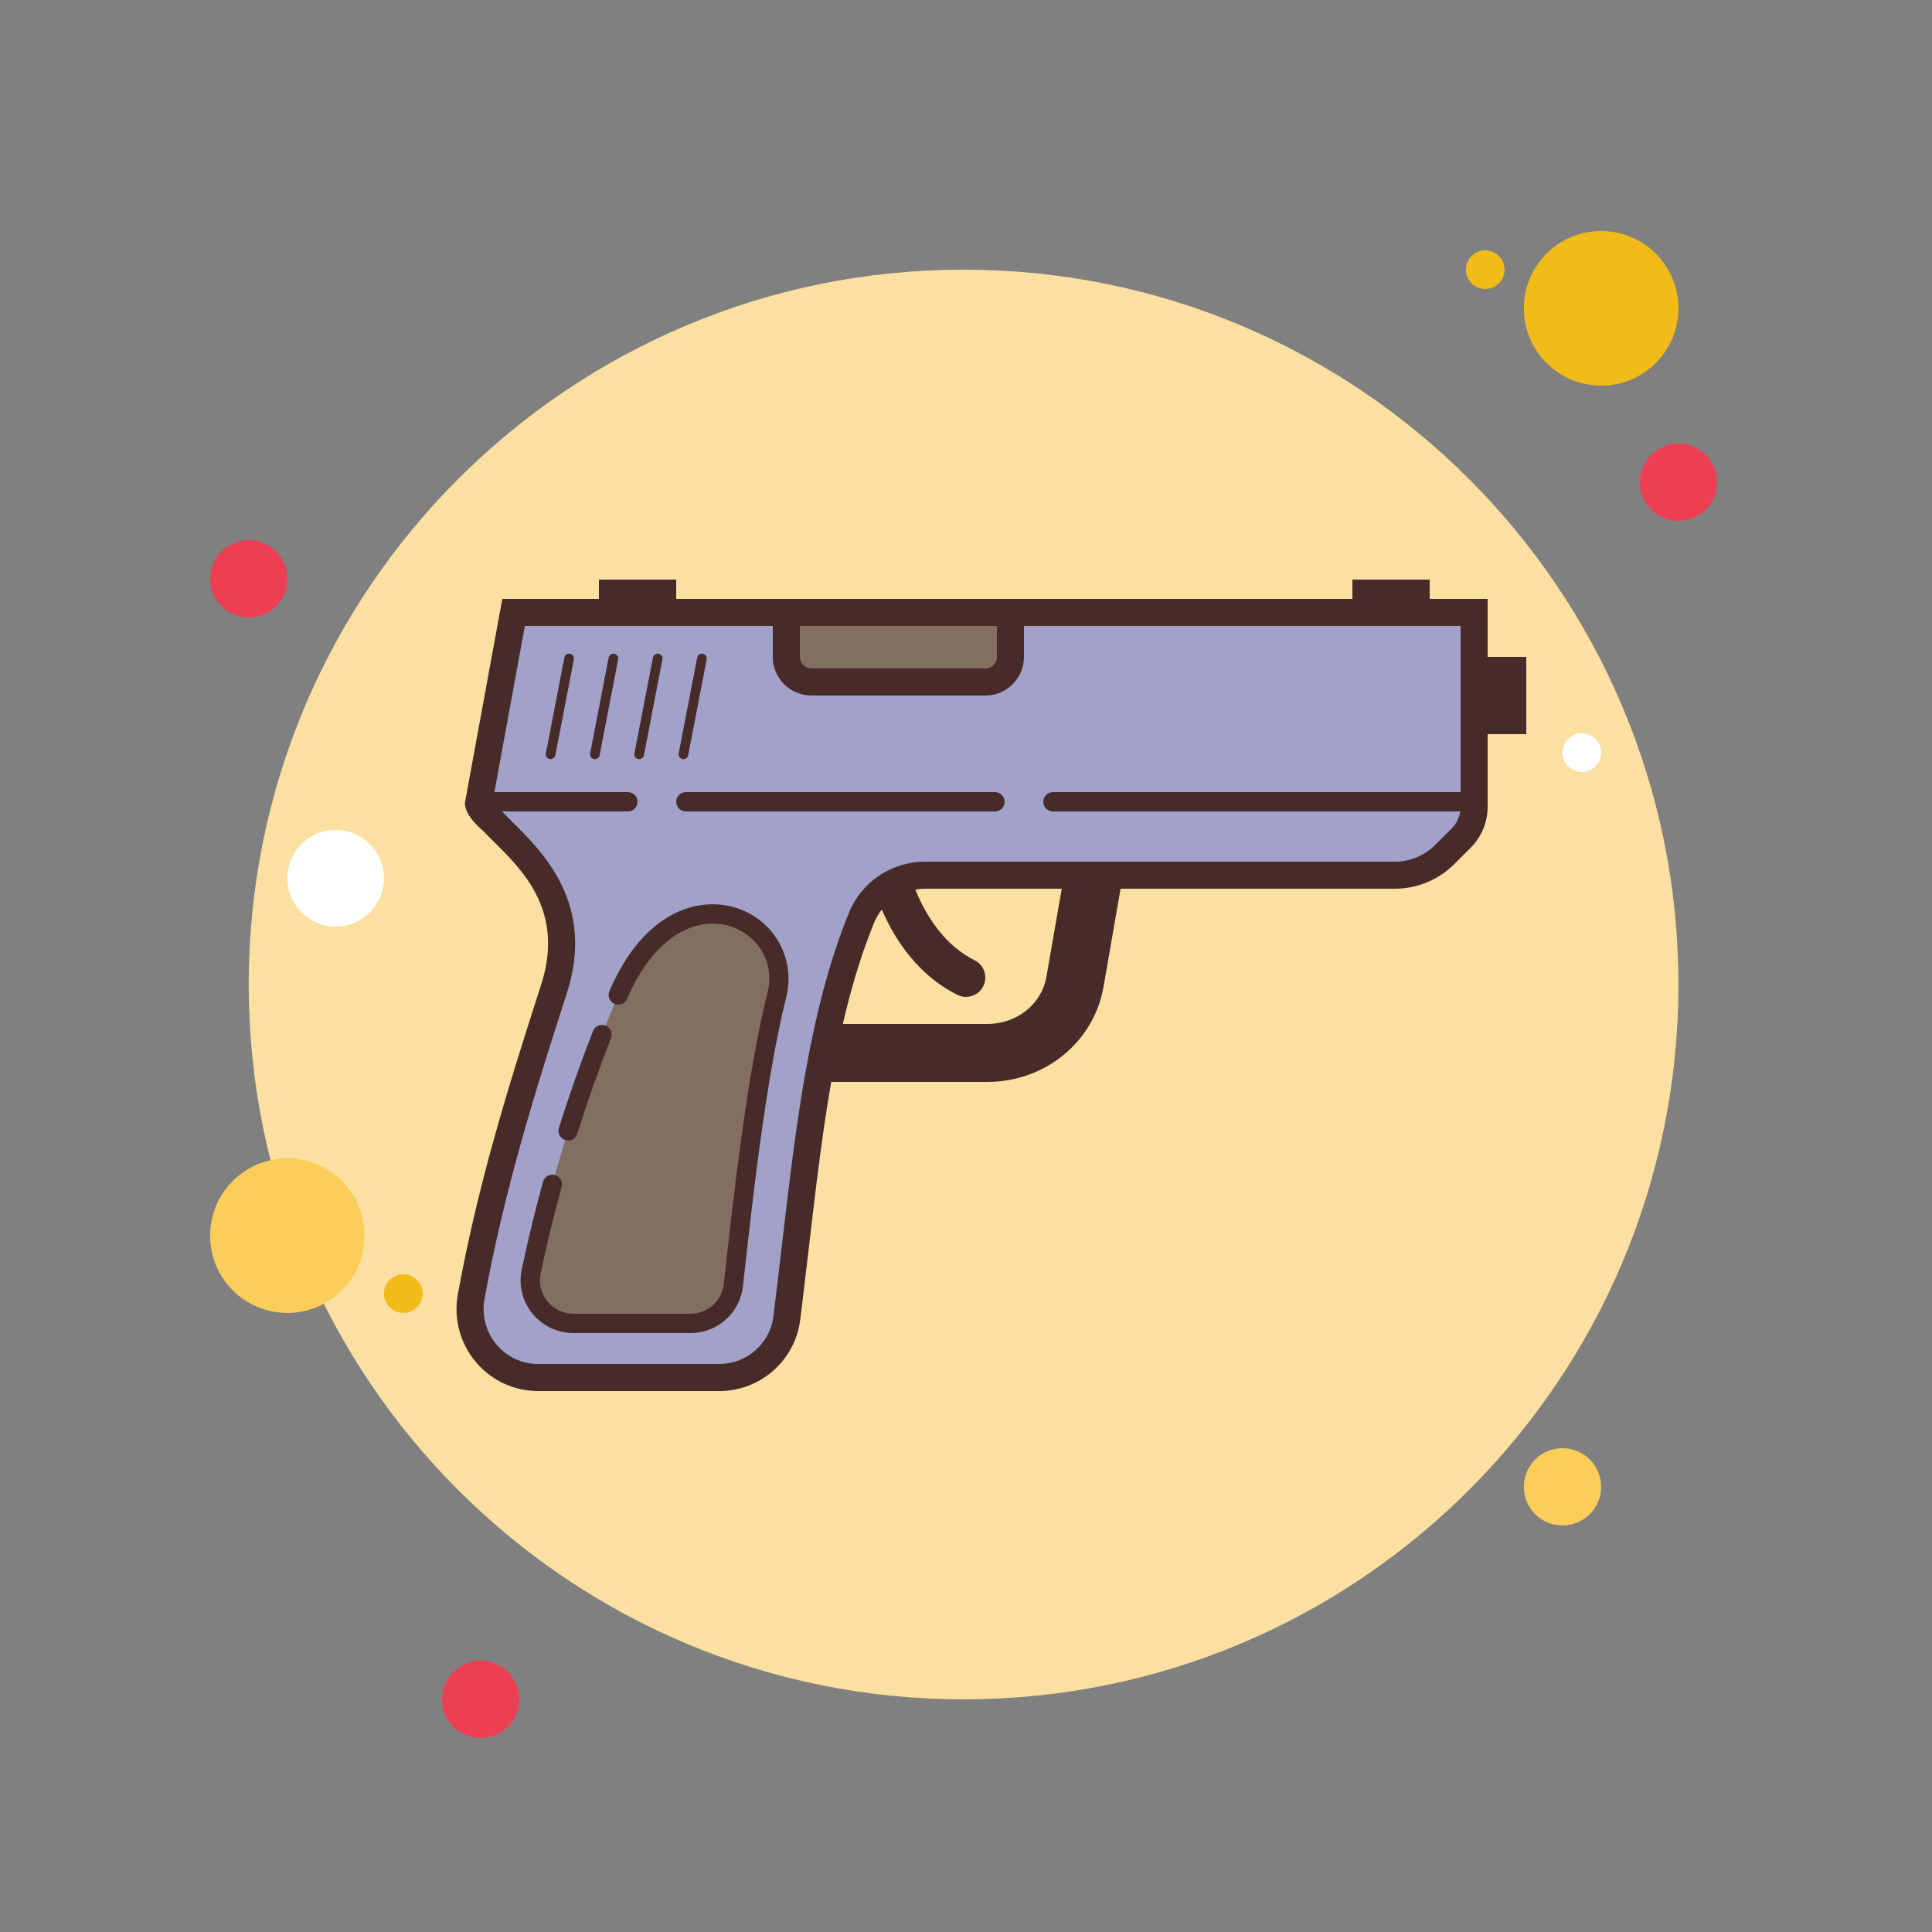<svg xmlns="http://www.w3.org/2000/svg"  viewBox="0 0 100 100" width="200px" height="200px"><rect x="0" y="0" width="100" height="100" fill="#808080" stroke="none"/><path fill="#ee3e54" d="M12.875,27.958c-1.105,0-2,0.895-2,2s0.895,2,2,2s2-0.895,2-2S13.98,27.958,12.875,27.958z"/><path fill="#f1bc19" d="M76.875,12.958c-0.551,0-1,0.449-1,1s0.449,1,1,1s1-0.449,1-1S77.426,12.958,76.875,12.958z"/><path fill="#fce0a2" d="M49.875,13.958c-20.434,0-37,16.566-37,37s16.566,37,37,37s37-16.566,37-37 S70.309,13.958,49.875,13.958z"/><path fill="#f1bc19" d="M82.875,11.958c-2.211,0-4,1.789-4,4s1.789,4,4,4s4-1.789,4-4S85.086,11.958,82.875,11.958z"/><path fill="#ee3e54" d="M86.875,22.958c-1.105,0-2,0.895-2,2s0.895,2,2,2s2-0.895,2-2S87.98,22.958,86.875,22.958z"/><path fill="#fbcd59" d="M80.875,74.958c-1.105,0-2,0.895-2,2s0.895,2,2,2s2-0.895,2-2S81.98,74.958,80.875,74.958z M14.875,59.958c-2.211,0-4,1.789-4,4c0,2.211,1.789,4,4,4s4-1.789,4-4C18.875,61.747,17.086,59.958,14.875,59.958z"/><path fill="#ee3e54" d="M24.875,85.958c-1.105,0-2,0.895-2,2s0.895,2,2,2s2-0.895,2-2S25.98,85.958,24.875,85.958z"/><path fill="#fff" d="M17.375,42.958c-1.379,0-2.5,1.121-2.5,2.5s1.121,2.5,2.5,2.5s2.5-1.121,2.5-2.5 S18.754,42.958,17.375,42.958z"/><path fill="#f1bc19" d="M20.875,65.958c-0.551,0-1,0.449-1,1s0.449,1,1,1s1-0.449,1-1S21.426,65.958,20.875,65.958z"/><path fill="#fff" d="M81.875,37.958c-0.551,0-1,0.449-1,1s0.449,1,1,1s1-0.449,1-1S82.426,37.958,81.875,37.958z"/><rect width="4" height="4" x="75" y="34" fill="#472b29"/><path fill="#472b29" d="M51.106,56H39.5V41.5h19.283l-1.665,9.577C56.622,53.929,54.093,56,51.106,56z M42.5,53h8.606 c1.525,0,2.81-1.025,3.056-2.438l1.055-6.063H42.5V53z"/><path d="M46,45c0,0,0.8,4,4,5.6"/><path fill="#472b29" d="M49.999,51.6c-0.15,0-0.303-0.034-0.446-0.106c-3.596-1.798-4.497-6.116-4.533-6.299 c-0.108-0.542,0.243-1.068,0.784-1.177c0.541-0.108,1.067,0.242,1.176,0.783c0.012,0.057,0.765,3.553,3.467,4.904 c0.494,0.247,0.694,0.848,0.447,1.342C50.719,51.398,50.366,51.6,49.999,51.6z"/><path fill="#a1a1ca" d="M27.855,71.3c-1.046,0-2.03-0.461-2.7-1.264c-0.678-0.813-0.958-1.879-0.768-2.925 c1.028-5.645,2.611-10.74,4.279-15.896c1.361-4.208-1.039-6.587-2.626-8.162c-0.188-0.186-0.368-0.365-0.534-0.538 c-0.357-0.293-0.697-0.701-0.739-0.913l1.817-9.903H76.3v10.059c0,0.613-0.239,1.19-0.673,1.624L74.78,44.23 c-0.69,0.69-1.608,1.07-2.584,1.07H47.883c-1.456,0-2.749,0.868-3.294,2.21c-2.012,4.951-2.692,10.777-3.413,16.945 c-0.145,1.237-0.292,2.495-0.452,3.773c-0.22,1.751-1.721,3.071-3.491,3.071H27.855z"/><path fill="#472b29" d="M75.6,32.4V41v0.563v0.196c0,0.426-0.166,0.827-0.468,1.129l-0.847,0.847 c-0.558,0.558-1.3,0.866-2.09,0.866H47.883c-1.742,0-3.29,1.039-3.943,2.647c-2.047,5.039-2.733,10.911-3.459,17.127 c-0.144,1.235-0.291,2.491-0.451,3.767c-0.176,1.401-1.378,2.458-2.796,2.458h-9.378c-0.838,0-1.626-0.369-2.163-1.012 c-0.545-0.653-0.769-1.51-0.616-2.351c1.021-5.605,2.596-10.675,4.256-15.806c1.494-4.617-1.194-7.282-2.8-8.875 c-0.183-0.182-0.359-0.355-0.52-0.524l-0.068-0.069l-0.068-0.056c-0.135-0.11-0.294-0.28-0.38-0.401l1.67-9.107H75.6 M77,31H26 l-1.938,10.563C24.062,42.257,25,43,25,43c1.557,1.627,4.379,3.738,3,8c-1.832,5.663-3.301,10.494-4.301,15.986 C23.224,69.592,25.206,72,27.855,72h9.378c2.122,0,3.921-1.579,4.185-3.684c0.967-7.706,1.45-14.711,3.819-20.542 C45.673,46.699,46.723,46,47.883,46h24.313c1.155,0,2.263-0.459,3.079-1.275l0.847-0.847C76.684,43.316,77,42.554,77,41.759 v-0.196V41V31L77,31z"/><rect width="4" height="2" x="31" y="30" fill="#472b29"/><rect width="4" height="2" x="70" y="30" fill="#472b29"/><g><path fill="#836f61" d="M29.686,68.5c-1.42,0-2.482-1.298-2.191-2.688c0.645-3.082,2-8.466,4.505-14.312 c3-7,9.208-4,8.208,0c-1.132,4.527-1.863,11.575-2.25,15.02c-0.127,1.131-1.083,1.98-2.221,1.98L29.686,68.5z"/></g><g><path fill="#836f61" d="M42,35.3c-0.717,0-1.3-0.583-1.3-1.3v-2.3h11.6V34c0,0.717-0.583,1.3-1.3,1.3H42z"/><path fill="#472b29" d="M51.6,32.4V34c0,0.331-0.269,0.6-0.6,0.6h-9c-0.331,0-0.6-0.269-0.6-0.6v-1.6H51.6 M53,31H40v3 c0,1.104,0.895,2,2,2h9c1.105,0,2-0.896,2-2V31L53,31z"/></g><g><path fill="#472b29" d="M32.5,42h-7c-0.276,0-0.5-0.224-0.5-0.5s0.224-0.5,0.5-0.5h7c0.276,0,0.5,0.224,0.5,0.5 S32.776,42,32.5,42z"/></g><g><path fill="#472b29" d="M51.5,42h-16c-0.276,0-0.5-0.224-0.5-0.5s0.224-0.5,0.5-0.5h16c0.276,0,0.5,0.224,0.5,0.5 S51.776,42,51.5,42z"/></g><g><path fill="#472b29" d="M28.5,39.292c-0.016,0-0.032-0.001-0.048-0.005c-0.136-0.026-0.224-0.157-0.198-0.293l0.958-4.958 c0.026-0.136,0.157-0.226,0.293-0.198c0.136,0.026,0.224,0.157,0.198,0.293l-0.958,4.958C28.722,39.209,28.618,39.292,28.5,39.292z"/></g><g><path fill="#472b29" d="M30.792,39.292c-0.016,0-0.032-0.001-0.048-0.005c-0.136-0.026-0.224-0.157-0.198-0.293l0.958-4.958 c0.026-0.136,0.16-0.226,0.293-0.198c0.136,0.026,0.224,0.157,0.198,0.293l-0.958,4.958C31.014,39.209,30.909,39.292,30.792,39.292 z"/></g><g><path fill="#472b29" d="M33.084,39.292c-0.016,0-0.032-0.001-0.048-0.005c-0.136-0.026-0.224-0.157-0.198-0.293l0.958-4.958 c0.026-0.136,0.158-0.226,0.293-0.198c0.136,0.026,0.224,0.157,0.198,0.293l-0.958,4.958 C33.306,39.209,33.201,39.292,33.084,39.292z"/></g><g><path fill="#472b29" d="M35.375,39.292c-0.016,0-0.032-0.001-0.048-0.005c-0.136-0.026-0.224-0.157-0.198-0.293l0.958-4.958 c0.026-0.136,0.157-0.226,0.293-0.198c0.136,0.026,0.224,0.157,0.198,0.293l-0.958,4.958 C35.597,39.209,35.493,39.292,35.375,39.292z"/></g><g><path fill="#472b29" d="M76.5,42h-22c-0.276,0-0.5-0.224-0.5-0.5s0.224-0.5,0.5-0.5h22c0.276,0,0.5,0.224,0.5,0.5 S76.776,42,76.5,42z"/></g><g><path fill="#472b29" d="M35.737,69h-6.052c-0.831,0-1.606-0.369-2.128-1.012c-0.52-0.64-0.721-1.471-0.552-2.279 c0.31-1.477,0.68-3.004,1.102-4.54c0.072-0.267,0.349-0.423,0.614-0.35c0.267,0.073,0.423,0.348,0.35,0.615 c-0.416,1.515-0.782,3.022-1.087,4.479c-0.107,0.512,0.021,1.038,0.35,1.443C28.665,67.766,29.158,68,29.686,68h6.052 c0.885,0,1.626-0.66,1.724-1.536l0.094-0.838c0.417-3.751,1.114-10.029,2.168-14.247c0.422-1.688-0.624-2.999-1.875-3.42 c-1.525-0.514-3.854,0.156-5.389,3.739c-0.109,0.254-0.403,0.371-0.656,0.262c-0.254-0.109-0.372-0.403-0.263-0.656 c1.803-4.208,4.697-4.942,6.627-4.292c1.934,0.652,3.02,2.634,2.525,4.611c-1.038,4.152-1.73,10.389-2.145,14.115l-0.093,0.839 C38.3,67.958,37.132,69,35.737,69z"/></g><g><path fill="#472b29" d="M29.405,59.033c-0.049,0-0.1-0.008-0.15-0.023c-0.263-0.083-0.41-0.364-0.327-0.627 c0.536-1.705,1.129-3.392,1.766-5.014c0.101-0.257,0.39-0.384,0.648-0.283c0.257,0.101,0.384,0.391,0.283,0.648 c-0.627,1.601-1.214,3.266-1.742,4.948C29.815,58.896,29.618,59.033,29.405,59.033z"/></g></svg>